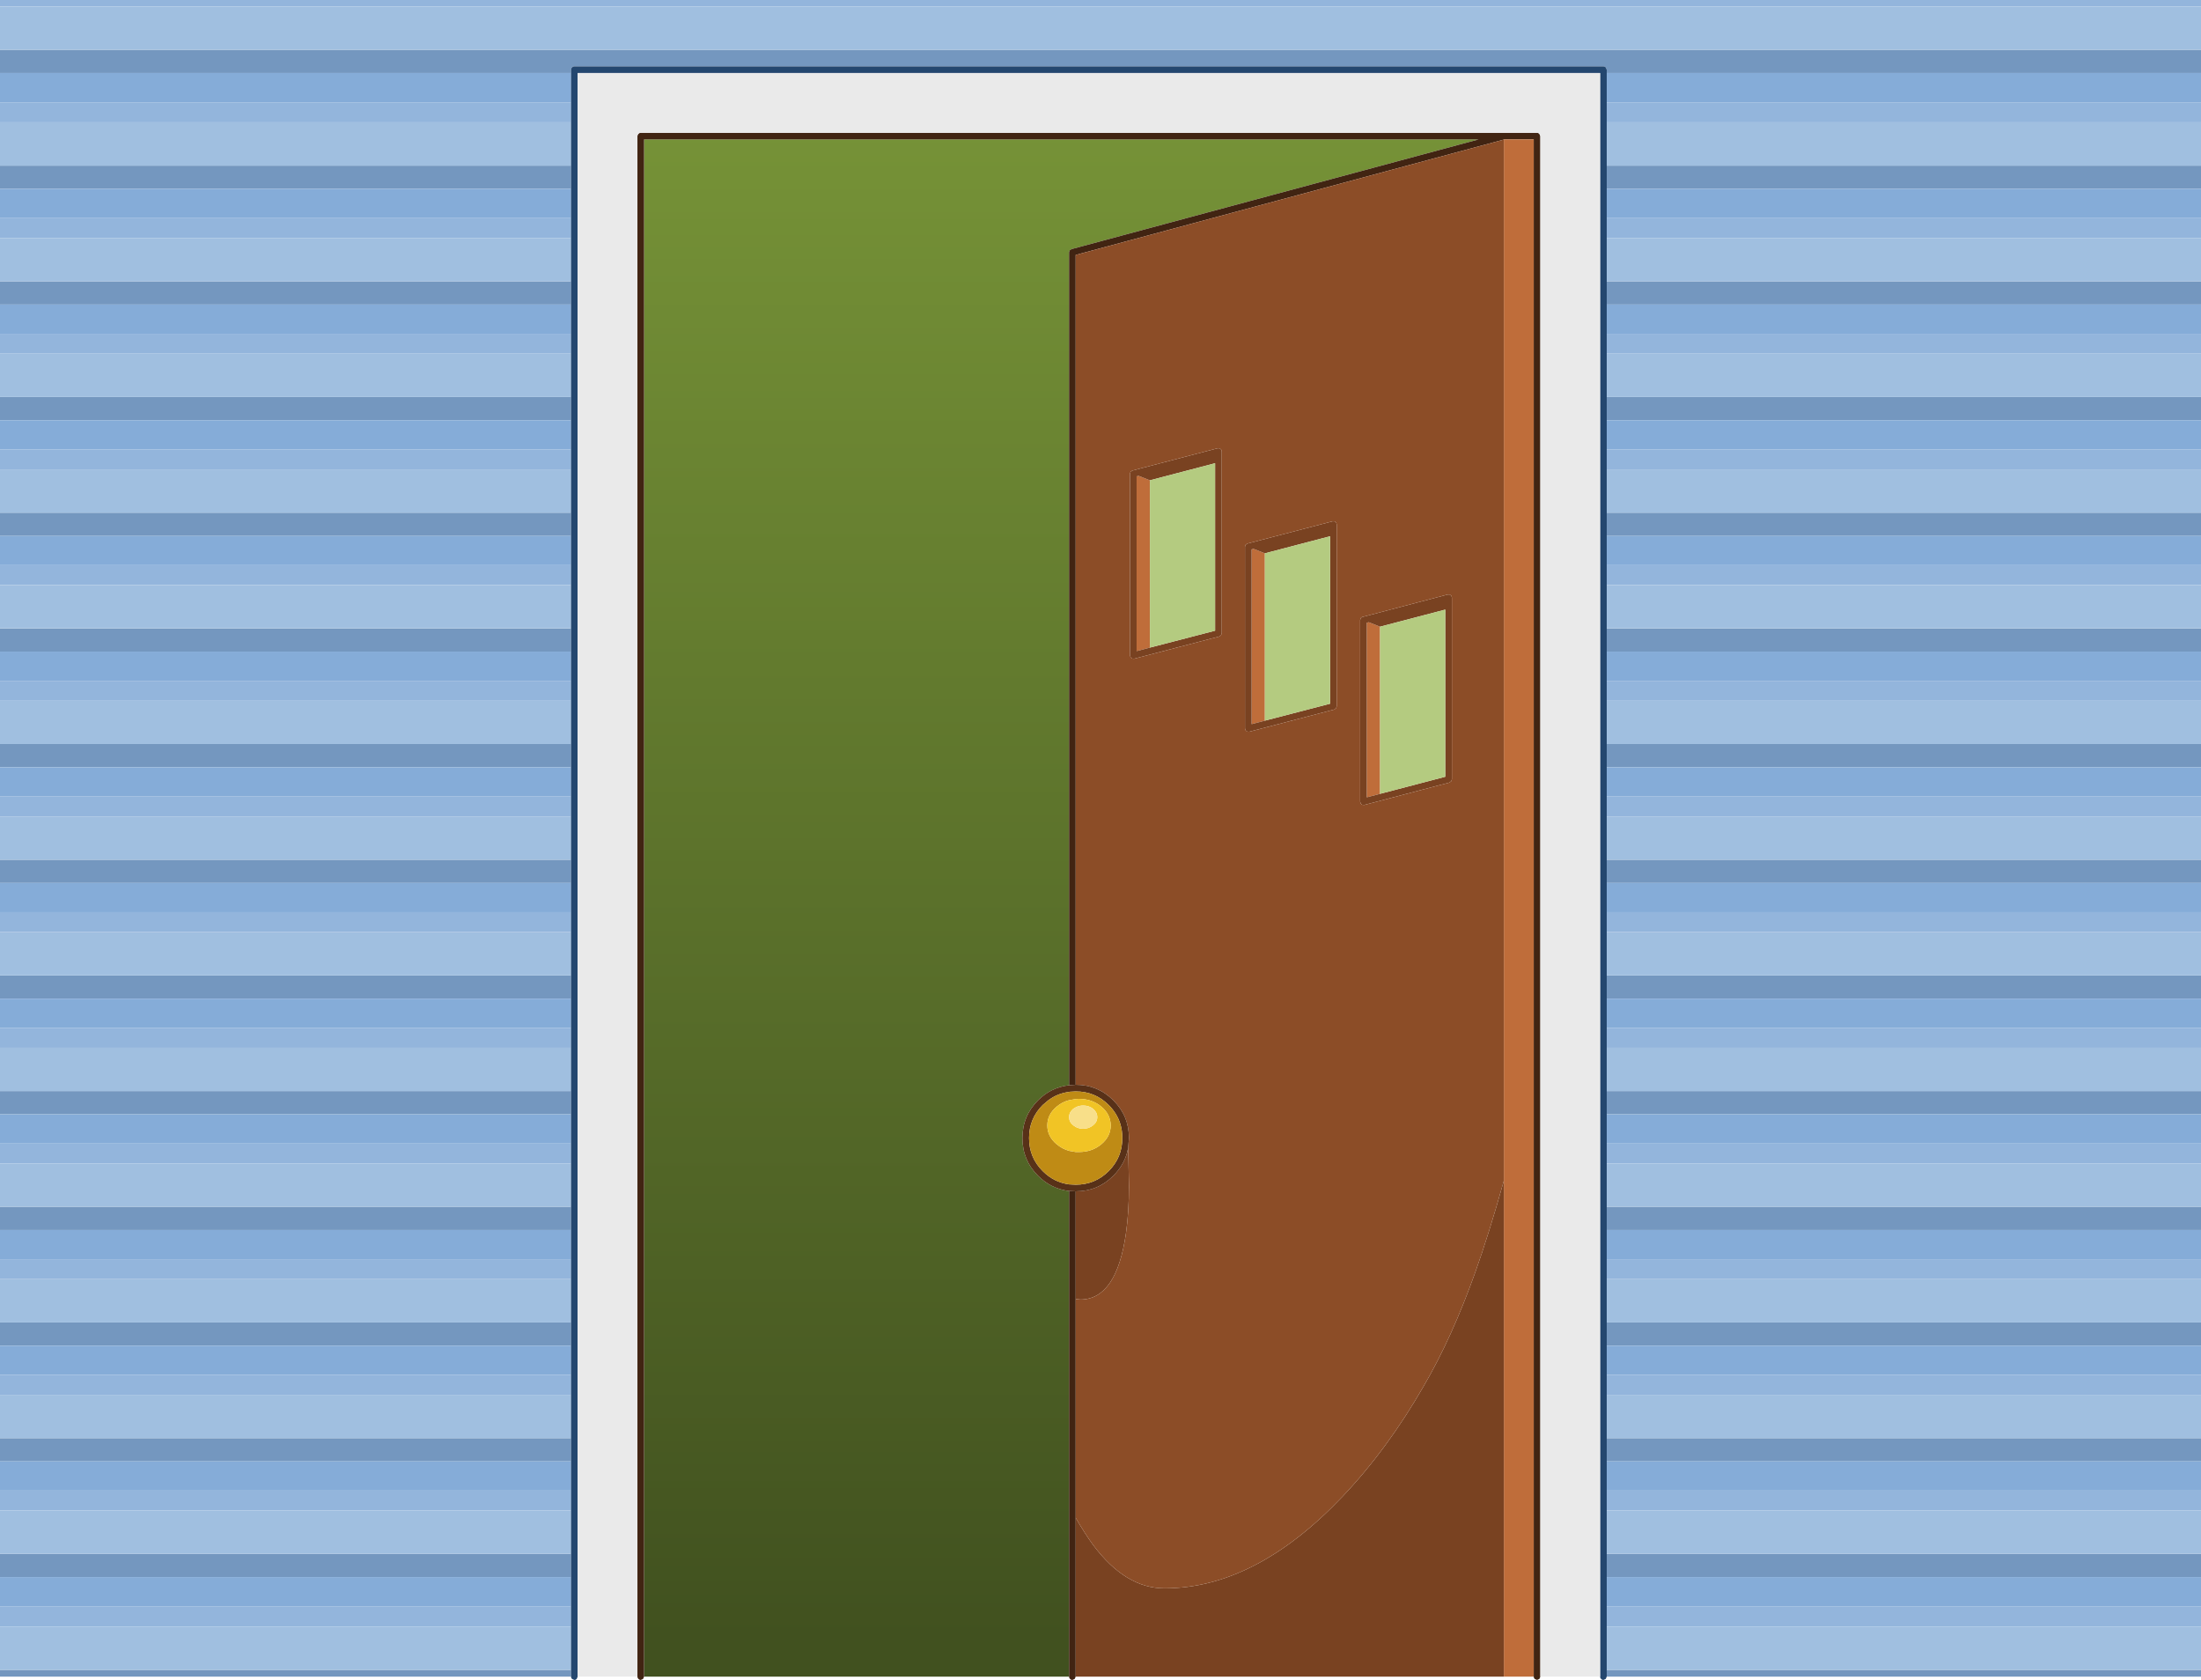 <?xml version="1.0" encoding="UTF-8" standalone="no"?>
<svg xmlns:ffdec="https://www.free-decompiler.com/flash" xmlns:xlink="http://www.w3.org/1999/xlink" ffdec:objectType="shape" height="506.1px" width="663.15px" xmlns="http://www.w3.org/2000/svg">
  <g transform="matrix(1.0, 0.0, 0.0, 1.0, 16.0, 13.0)">
    <path d="M306.1 492.1 L178.05 492.1 178.05 29.0 429.5 29.0 306.85 62.05 306.3 62.4 306.1 63.0 306.1 313.95 Q300.7 314.55 296.75 318.5 292.05 323.2 292.05 329.85 292.05 336.5 296.75 341.2 300.7 345.15 306.1 345.8 L306.1 492.1" fill="url(#gradient0)" fill-rule="evenodd" stroke="none"/>
    <path d="M-16.0 -11.05 L-16.0 -13.0 647.15 -13.0 647.15 -11.05 -16.0 -11.05 M647.15 17.85 L647.15 23.85 468.1 23.85 468.1 17.85 647.15 17.85 M647.15 52.7 L647.15 58.7 468.1 58.7 468.1 52.7 647.15 52.7 M647.15 87.55 L647.15 93.55 468.1 93.55 468.1 87.55 647.15 87.55 M647.15 122.4 L647.15 128.4 468.1 128.4 468.1 122.4 647.15 122.4 M647.15 157.25 L647.15 163.25 468.1 163.25 468.1 157.25 647.15 157.25 M647.15 192.1 L647.15 198.1 468.1 198.1 468.1 192.1 647.15 192.1 M647.15 226.95 L647.15 232.95 468.1 232.95 468.1 226.95 647.15 226.95 M647.15 261.8 L647.15 267.8 468.1 267.8 468.1 261.8 647.15 261.8 M647.15 296.65 L647.15 302.65 468.1 302.65 468.1 296.65 647.15 296.65 M647.15 331.5 L647.15 337.5 468.1 337.5 468.1 331.5 647.15 331.5 M647.15 366.35 L647.15 372.35 468.1 372.35 468.1 366.35 647.15 366.35 M647.15 401.2 L647.15 407.2 468.1 407.2 468.1 401.2 647.15 401.2 M647.15 436.05 L647.15 442.05 468.1 442.05 468.1 436.05 647.15 436.05 M647.15 471.0 L647.15 477.0 468.1 477.0 468.1 471.0 647.15 471.0 M-16.0 477.0 L-16.0 471.0 156.05 471.0 156.05 477.0 -16.0 477.0 M-16.0 442.05 L-16.0 436.05 156.05 436.05 156.05 442.05 -16.0 442.05 M-16.0 407.2 L-16.0 401.2 156.05 401.2 156.05 407.2 -16.0 407.2 M-16.0 372.35 L-16.0 366.35 156.05 366.35 156.05 372.35 -16.0 372.35 M-16.0 337.5 L-16.0 331.5 156.05 331.5 156.05 337.5 -16.0 337.5 M-16.0 302.65 L-16.0 296.65 156.05 296.65 156.05 302.65 -16.0 302.65 M-16.0 267.8 L-16.0 261.8 156.05 261.8 156.05 267.8 -16.0 267.8 M-16.0 232.95 L-16.0 226.95 156.05 226.95 156.05 232.95 -16.0 232.95 M-16.0 198.1 L-16.0 192.1 156.05 192.1 156.05 198.1 -16.0 198.1 M-16.0 163.25 L-16.0 157.25 156.05 157.25 156.05 163.25 -16.0 163.25 M-16.0 128.4 L-16.0 122.4 156.05 122.4 156.05 128.4 -16.0 128.4 M-16.0 93.55 L-16.0 87.55 156.05 87.55 156.05 93.55 -16.0 93.55 M-16.0 58.7 L-16.0 52.7 156.05 52.7 156.05 58.7 -16.0 58.7 M-16.0 23.85 L-16.0 17.85 156.05 17.85 156.05 23.85 -16.0 23.85" fill="#93b5dc" fill-rule="evenodd" stroke="none"/>
    <path d="M647.15 2.0 L647.15 9.0 468.1 9.0 468.1 8.0 467.8 7.3 Q467.5 7.0 467.1 7.0 L157.05 7.0 Q156.65 7.0 156.35 7.3 156.05 7.6 156.05 8.0 L156.05 9.0 -16.0 9.0 -16.0 2.0 647.15 2.0 M647.15 36.9 L647.15 43.9 468.1 43.9 468.1 36.9 647.15 36.9 M647.15 71.75 L647.15 78.75 468.1 78.75 468.1 71.75 647.15 71.75 M647.15 106.6 L647.15 113.6 468.1 113.6 468.1 106.6 647.15 106.6 M647.15 141.45 L647.15 148.45 468.1 148.45 468.1 141.45 647.15 141.45 M647.15 176.3 L647.15 183.3 468.1 183.3 468.1 176.3 647.15 176.3 M647.15 211.15 L647.15 218.15 468.1 218.15 468.1 211.15 647.15 211.15 M647.15 246.0 L647.15 253.0 468.1 253.0 468.1 246.0 647.15 246.0 M647.15 280.85 L647.15 287.85 468.1 287.85 468.1 280.85 647.15 280.85 M647.15 315.7 L647.15 322.7 468.1 322.7 468.1 315.7 647.15 315.7 M647.15 350.55 L647.15 357.55 468.1 357.55 468.1 350.55 647.15 350.55 M647.15 385.4 L647.15 392.4 468.1 392.4 468.1 385.4 647.15 385.4 M647.15 420.25 L647.15 427.25 468.1 427.25 468.1 420.25 647.15 420.25 M647.15 455.1 L647.15 462.1 468.1 462.1 468.1 455.1 647.15 455.1 M647.15 490.05 L647.15 492.1 468.1 492.1 468.1 490.05 647.15 490.05 M156.05 492.1 L-16.0 492.1 -16.0 490.05 156.05 490.05 156.05 492.1 M-16.0 462.1 L-16.0 455.1 156.05 455.1 156.05 462.1 -16.0 462.1 M-16.0 427.25 L-16.0 420.25 156.05 420.25 156.05 427.25 -16.0 427.25 M-16.0 392.4 L-16.0 385.4 156.05 385.4 156.05 392.4 -16.0 392.4 M-16.0 357.55 L-16.0 350.55 156.05 350.55 156.05 357.55 -16.0 357.55 M-16.0 322.7 L-16.0 315.7 156.05 315.7 156.05 322.7 -16.0 322.7 M-16.0 287.85 L-16.0 280.85 156.05 280.85 156.05 287.85 -16.0 287.85 M-16.0 253.0 L-16.0 246.0 156.05 246.0 156.05 253.0 -16.0 253.0 M-16.0 218.15 L-16.0 211.15 156.05 211.15 156.05 218.15 -16.0 218.15 M-16.0 183.3 L-16.0 176.3 156.05 176.3 156.05 183.3 -16.0 183.3 M-16.0 148.45 L-16.0 141.45 156.05 141.45 156.05 148.45 -16.0 148.45 M-16.0 113.6 L-16.0 106.6 156.05 106.6 156.05 113.6 -16.0 113.6 M-16.0 78.75 L-16.0 71.75 156.05 71.75 156.05 78.75 -16.0 78.75 M-16.0 43.9 L-16.0 36.9 156.05 36.9 156.05 43.9 -16.0 43.9" fill="#7497bf" fill-rule="evenodd" stroke="none"/>
    <path d="M647.15 9.0 L647.15 17.85 468.1 17.85 468.1 9.0 647.15 9.0 M647.15 43.9 L647.15 52.7 468.1 52.7 468.1 43.9 647.15 43.9 M647.15 78.75 L647.15 87.55 468.1 87.55 468.1 78.75 647.15 78.75 M647.15 113.6 L647.15 122.4 468.1 122.4 468.1 113.6 647.15 113.6 M647.15 148.45 L647.15 157.25 468.1 157.25 468.1 148.45 647.15 148.45 M647.15 183.3 L647.15 192.1 468.1 192.1 468.1 183.3 647.15 183.3 M647.15 218.15 L647.15 226.95 468.1 226.95 468.1 218.15 647.15 218.15 M647.15 253.0 L647.15 261.8 468.1 261.8 468.1 253.0 647.15 253.0 M647.15 287.85 L647.15 296.65 468.1 296.65 468.1 287.85 647.15 287.85 M647.15 322.7 L647.15 331.5 468.1 331.5 468.1 322.7 647.15 322.7 M647.15 357.55 L647.15 366.35 468.1 366.35 468.1 357.55 647.15 357.55 M647.15 392.4 L647.15 401.2 468.1 401.2 468.1 392.4 647.15 392.4 M647.15 427.25 L647.15 436.05 468.1 436.05 468.1 427.25 647.15 427.25 M647.15 462.1 L647.15 471.0 468.1 471.0 468.1 462.1 647.15 462.1 M-16.0 471.0 L-16.0 462.1 156.05 462.1 156.05 471.0 -16.0 471.0 M-16.0 436.05 L-16.0 427.25 156.05 427.25 156.05 436.05 -16.0 436.05 M-16.0 401.2 L-16.0 392.4 156.05 392.4 156.05 401.2 -16.0 401.2 M-16.0 366.35 L-16.0 357.55 156.05 357.55 156.05 366.35 -16.0 366.35 M-16.0 331.5 L-16.0 322.7 156.05 322.7 156.05 331.5 -16.0 331.5 M-16.0 296.65 L-16.0 287.85 156.05 287.85 156.05 296.65 -16.0 296.65 M-16.0 261.8 L-16.0 253.0 156.05 253.0 156.05 261.8 -16.0 261.8 M-16.0 226.95 L-16.0 218.15 156.05 218.15 156.05 226.95 -16.0 226.95 M-16.0 192.1 L-16.0 183.3 156.05 183.3 156.05 192.1 -16.0 192.1 M-16.0 157.25 L-16.0 148.45 156.05 148.45 156.05 157.25 -16.0 157.25 M-16.0 122.4 L-16.0 113.6 156.05 113.6 156.05 122.4 -16.0 122.4 M-16.0 87.55 L-16.0 78.75 156.05 78.75 156.05 87.55 -16.0 87.55 M-16.0 52.7 L-16.0 43.9 156.05 43.9 156.05 52.7 -16.0 52.7 M-16.0 17.85 L-16.0 9.0 156.05 9.0 156.05 17.85 -16.0 17.85" fill="#85acd8" fill-rule="evenodd" stroke="none"/>
    <path d="M647.15 -11.05 L647.15 2.0 -16.0 2.0 -16.0 -11.05 647.15 -11.05 M647.15 23.85 L647.15 36.9 468.1 36.9 468.1 23.85 647.15 23.85 M647.15 58.7 L647.15 71.75 468.1 71.75 468.1 58.7 647.15 58.7 M647.15 93.55 L647.15 106.6 468.1 106.6 468.1 93.55 647.15 93.55 M647.15 128.4 L647.15 141.45 468.1 141.45 468.1 128.4 647.15 128.4 M647.15 163.25 L647.15 176.3 468.1 176.3 468.1 163.25 647.15 163.25 M647.15 198.1 L647.15 211.15 468.1 211.15 468.1 198.1 647.15 198.1 M647.15 232.95 L647.15 246.0 468.1 246.0 468.1 232.95 647.15 232.95 M647.15 267.8 L647.15 280.85 468.1 280.85 468.1 267.8 647.15 267.8 M647.15 302.65 L647.15 315.7 468.1 315.7 468.1 302.65 647.15 302.65 M647.15 337.5 L647.15 350.55 468.1 350.55 468.1 337.5 647.15 337.5 M647.15 372.35 L647.15 385.4 468.1 385.4 468.1 372.35 647.15 372.35 M647.15 407.2 L647.15 420.25 468.1 420.25 468.1 407.2 647.15 407.2 M647.15 442.05 L647.15 455.1 468.1 455.1 468.1 442.05 647.15 442.05 M647.15 477.0 L647.15 490.05 468.1 490.05 468.1 477.0 647.15 477.0 M-16.0 490.05 L-16.0 477.0 156.05 477.0 156.05 490.05 -16.0 490.05 M-16.0 455.1 L-16.0 442.05 156.05 442.05 156.05 455.1 -16.0 455.1 M-16.0 420.25 L-16.0 407.2 156.05 407.2 156.05 420.25 -16.0 420.25 M-16.0 385.4 L-16.0 372.35 156.05 372.35 156.05 385.4 -16.0 385.4 M-16.0 350.55 L-16.0 337.5 156.05 337.5 156.05 350.55 -16.0 350.55 M-16.0 315.7 L-16.0 302.65 156.05 302.65 156.05 315.7 -16.0 315.7 M-16.0 280.85 L-16.0 267.8 156.05 267.8 156.05 280.85 -16.0 280.85 M-16.0 246.0 L-16.0 232.95 156.05 232.95 156.05 246.0 -16.0 246.0 M-16.0 211.15 L-16.0 198.1 156.05 198.1 156.05 211.15 -16.0 211.15 M-16.0 176.3 L-16.0 163.25 156.05 163.25 156.05 176.3 -16.0 176.3 M-16.0 141.45 L-16.0 128.4 156.05 128.4 156.05 141.45 -16.0 141.45 M-16.0 106.6 L-16.0 93.55 156.05 93.55 156.05 106.6 -16.0 106.6 M-16.0 71.75 L-16.0 58.7 156.05 58.7 156.05 71.75 -16.0 71.75 M-16.0 36.9 L-16.0 23.85 156.05 23.85 156.05 36.9 -16.0 36.9" fill="#a0bfe0" fill-rule="evenodd" stroke="none"/>
    <path d="M468.1 492.1 L467.8 492.8 467.1 493.1 Q466.7 493.1 466.4 492.8 466.1 492.5 466.1 492.1 L466.1 9.0 158.05 9.0 158.05 492.1 157.75 492.8 Q157.45 493.1 157.05 493.1 L156.35 492.8 Q156.05 492.5 156.05 492.1 L156.05 490.05 156.05 477.0 156.05 471.0 156.05 462.1 156.05 455.1 156.05 442.05 156.05 436.05 156.05 427.25 156.05 420.25 156.05 407.2 156.05 401.2 156.05 392.4 156.05 385.4 156.05 372.35 156.05 366.35 156.05 357.55 156.05 350.55 156.05 337.5 156.05 331.5 156.05 322.7 156.05 315.7 156.05 302.65 156.05 296.65 156.05 287.85 156.05 280.85 156.05 267.8 156.05 261.8 156.05 253.0 156.05 246.0 156.05 232.95 156.05 226.95 156.05 218.15 156.05 211.15 156.05 198.1 156.05 192.1 156.05 183.3 156.05 176.3 156.05 163.25 156.05 157.25 156.05 148.45 156.05 141.45 156.05 128.4 156.05 122.4 156.05 113.6 156.05 106.6 156.05 93.55 156.05 87.55 156.05 78.75 156.05 71.75 156.05 58.7 156.05 52.7 156.05 43.9 156.05 36.9 156.05 23.85 156.05 17.85 156.05 9.0 156.05 8.0 Q156.05 7.6 156.35 7.3 156.65 7.0 157.05 7.0 L467.1 7.0 Q467.5 7.0 467.8 7.3 L468.1 8.0 468.1 9.0 468.1 17.85 468.1 23.85 468.1 36.9 468.1 43.9 468.1 52.7 468.1 58.7 468.1 71.75 468.1 78.75 468.1 87.55 468.1 93.55 468.1 106.6 468.1 113.6 468.1 122.4 468.1 128.4 468.1 141.45 468.1 148.45 468.1 157.25 468.1 163.25 468.1 176.3 468.1 183.3 468.1 192.1 468.1 198.1 468.1 211.15 468.1 218.15 468.1 226.95 468.1 232.95 468.1 246.0 468.1 253.0 468.1 261.8 468.1 267.8 468.1 280.85 468.1 287.85 468.1 296.65 468.1 302.65 468.1 315.7 468.1 322.7 468.1 331.5 468.1 337.5 468.1 350.55 468.1 357.55 468.1 366.35 468.1 372.35 468.1 385.4 468.1 392.4 468.1 401.2 468.1 407.2 468.1 420.25 468.1 427.25 468.1 436.05 468.1 442.05 468.1 455.1 468.1 462.1 468.1 471.0 468.1 477.0 468.1 490.05 468.1 492.1" fill="#24476f" fill-rule="evenodd" stroke="none"/>
    <path d="M448.1 492.1 L447.8 492.8 447.1 493.1 446.4 492.8 Q446.1 492.5 446.1 492.1 L446.1 29.0 437.25 29.0 437.1 29.05 308.1 63.8 308.1 313.8 306.1 313.95 306.1 63.0 306.3 62.4 306.85 62.05 429.5 29.0 178.05 29.0 178.05 492.1 177.75 492.8 177.05 493.1 Q176.65 493.1 176.35 492.8 176.05 492.5 176.05 492.1 L176.05 28.0 Q176.05 27.6 176.35 27.3 176.65 27.0 177.05 27.0 L437.0 27.0 437.25 27.0 447.1 27.0 Q447.5 27.0 447.8 27.3 L448.1 28.0 448.1 492.1 M308.1 492.1 L307.8 492.8 307.1 493.1 Q306.7 493.1 306.4 492.8 306.1 492.5 306.1 492.1 L306.1 345.8 308.1 345.9 308.1 378.35 308.1 444.25 308.1 492.1" fill="#412412" fill-rule="evenodd" stroke="none"/>
    <path d="M466.1 492.1 L448.1 492.1 448.1 28.0 447.8 27.3 Q447.5 27.0 447.1 27.0 L437.25 27.0 437.0 27.0 177.05 27.0 Q176.65 27.0 176.35 27.3 176.05 27.6 176.05 28.0 L176.05 492.1 158.05 492.1 158.05 9.0 466.1 9.0 466.1 492.1" fill="#eaeaea" fill-rule="evenodd" stroke="none"/>
    <path d="M446.1 492.1 L437.1 492.1 437.1 342.7 437.1 29.05 437.25 29.0 446.1 29.0 446.1 492.1 M330.45 182.1 L326.45 183.15 326.45 130.5 327.05 130.35 330.45 131.7 330.45 182.1 M365.1 204.1 L361.1 205.15 361.1 152.5 361.7 152.35 365.1 153.7 365.1 204.1 M399.8 226.15 L395.8 227.2 395.8 174.6 396.4 174.45 399.8 175.8 399.8 226.15" fill="#bf6d3a" fill-rule="evenodd" stroke="none"/>
    <path d="M437.1 492.1 L308.1 492.1 308.1 444.25 Q311.0 449.25 313.4 452.5 323.15 465.5 334.85 465.5 362.2 465.5 388.4 437.95 402.0 423.65 413.0 404.5 421.45 390.0 428.45 370.4 432.65 358.65 437.1 342.7 L437.1 492.1 M350.85 122.05 L351.45 122.05 351.95 122.45 352.1 123.0 352.1 177.75 351.9 178.35 351.35 178.75 325.7 185.45 325.1 185.4 324.65 185.05 324.45 184.45 324.45 129.7 324.65 129.1 325.2 128.75 350.85 122.05 M386.6 144.45 L386.75 145.0 386.75 199.75 386.55 200.35 386.0 200.75 360.35 207.45 359.75 207.4 359.3 207.05 359.1 206.45 359.1 151.7 359.3 151.1 359.85 150.75 385.5 144.05 386.1 144.05 386.6 144.45 M330.45 131.7 L327.05 130.35 326.45 130.5 326.45 183.15 330.45 182.1 350.1 177.0 350.1 126.55 330.45 131.7 M365.1 153.7 L361.7 152.35 361.1 152.5 361.1 205.15 365.1 204.1 384.75 199.0 384.75 148.55 365.1 153.7 M393.8 173.8 L394.0 173.2 Q394.2 172.9 394.55 172.85 L420.2 166.1 420.8 166.1 421.3 166.5 421.45 167.05 421.45 221.75 421.25 222.35 420.7 222.75 395.05 229.5 394.45 229.45 Q394.15 229.35 394.0 229.1 L393.8 228.5 393.8 173.8 M399.8 175.8 L396.4 174.45 395.8 174.6 395.8 227.2 399.8 226.15 419.45 221.0 419.45 170.65 399.8 175.8 M323.9 332.85 L324.0 336.75 324.15 344.25 Q324.15 352.15 323.25 358.5 320.4 378.5 309.5 378.5 L308.1 378.35 308.1 345.9 Q314.75 345.9 319.45 341.2 323.05 337.6 323.9 332.85" fill="#794221" fill-rule="evenodd" stroke="none"/>
    <path d="M386.6 144.45 L386.1 144.05 385.5 144.05 359.85 150.75 359.3 151.1 359.1 151.7 359.1 206.45 359.3 207.05 359.75 207.4 360.35 207.45 386.0 200.75 386.55 200.35 386.75 199.75 386.75 145.0 386.6 144.45 M350.85 122.05 L325.2 128.75 324.65 129.1 324.45 129.7 324.45 184.45 324.65 185.05 325.1 185.4 325.7 185.45 351.35 178.75 351.9 178.35 352.1 177.75 352.1 123.0 351.95 122.45 351.45 122.05 350.85 122.05 M393.8 173.8 L393.8 228.5 394.0 229.1 Q394.15 229.35 394.45 229.45 L395.05 229.5 420.7 222.75 421.25 222.35 421.45 221.75 421.45 167.05 421.3 166.5 420.8 166.1 420.2 166.1 394.55 172.85 Q394.2 172.9 394.0 173.2 L393.8 173.8 M308.1 378.35 L309.5 378.5 Q320.4 378.5 323.25 358.5 324.15 352.15 324.15 344.25 L324.0 336.75 323.9 332.85 324.15 329.85 Q324.15 323.2 319.45 318.5 314.75 313.8 308.1 313.8 L308.1 63.8 437.1 29.05 437.1 342.7 Q432.65 358.65 428.45 370.4 421.45 390.0 413.0 404.5 402.0 423.65 388.4 437.95 362.2 465.5 334.85 465.5 323.15 465.5 313.4 452.5 311.0 449.25 308.1 444.25 L308.1 378.35" fill="#8c4d27" fill-rule="evenodd" stroke="none"/>
    <path d="M330.45 182.1 L330.45 131.7 350.1 126.55 350.1 177.0 330.45 182.1 M365.1 153.7 L384.75 148.55 384.75 199.0 365.1 204.1 365.1 153.7 M399.8 226.15 L399.8 175.8 419.45 170.65 419.45 221.0 399.8 226.15" fill="#b4cb80" fill-rule="evenodd" stroke="none"/>
    <path d="M308.1 313.8 Q314.75 313.8 319.45 318.5 324.15 323.2 324.15 329.85 L323.9 332.85 Q323.05 337.6 319.45 341.2 314.75 345.9 308.1 345.9 L306.1 345.8 Q300.7 345.15 296.75 341.2 292.05 336.5 292.05 329.85 292.05 323.2 296.75 318.5 300.7 314.55 306.1 313.95 L308.1 313.8 M308.1 315.8 L306.3 315.9 306.1 315.95 Q302.55 316.4 299.75 318.55 L298.15 319.9 Q294.05 324.0 294.05 329.85 294.05 335.7 298.15 339.8 301.55 343.2 306.1 343.8 L308.1 343.9 Q313.95 343.9 318.05 339.8 322.15 335.7 322.15 329.85 322.15 327.5 321.5 325.45 320.5 322.35 318.05 319.9 313.95 315.8 308.1 315.8" fill="#583118" fill-rule="evenodd" stroke="none"/>
    <path d="M308.1 315.8 Q313.95 315.8 318.05 319.9 320.5 322.35 321.5 325.45 322.15 327.5 322.15 329.85 322.15 335.7 318.05 339.8 313.95 343.9 308.1 343.9 L306.1 343.8 Q301.55 343.2 298.15 339.8 294.05 335.7 294.05 329.85 294.05 324.0 298.15 319.9 L299.75 318.55 Q302.55 316.4 306.1 315.95 L306.3 315.9 308.1 315.8 M308.1 318.1 L306.1 318.45 Q304.0 319.0 302.35 320.4 299.55 322.75 299.55 326.05 299.55 329.35 302.35 331.7 304.0 333.1 306.1 333.7 L308.1 334.05 308.6 334.05 309.1 334.05 Q313.05 334.05 315.85 331.7 318.65 329.35 318.65 326.05 L318.65 326.0 Q318.6 322.7 315.85 320.4 313.05 318.05 309.1 318.05 L308.1 318.1" fill="#bf8b15" fill-rule="evenodd" stroke="none"/>
    <path d="M308.1 318.1 L309.1 318.05 Q313.05 318.05 315.85 320.4 318.6 322.7 318.65 326.0 L318.65 326.05 Q318.65 329.35 315.85 331.7 313.05 334.05 309.1 334.05 L308.6 334.05 308.1 334.05 306.1 333.7 Q304.0 333.1 302.35 331.7 299.55 329.35 299.55 326.05 299.55 322.75 302.35 320.4 304.0 319.0 306.1 318.45 L308.1 318.1 M308.1 320.6 L307.35 321.05 Q306.15 322.05 306.1 323.45 L306.1 323.65 Q306.15 325.05 307.35 326.0 L308.1 326.5 Q309.1 327.05 310.35 327.05 312.1 327.05 313.35 326.0 314.6 325.0 314.6 323.55 314.6 322.1 313.35 321.05 312.1 320.05 310.35 320.05 309.1 320.05 308.1 320.6" fill="#f1c425" fill-rule="evenodd" stroke="none"/>
    <path d="M308.1 320.6 Q309.1 320.05 310.35 320.05 312.1 320.05 313.35 321.05 314.6 322.1 314.6 323.55 314.6 325.0 313.35 326.0 312.1 327.05 310.35 327.05 309.1 327.05 308.1 326.5 L307.35 326.0 Q306.15 325.05 306.1 323.65 L306.1 323.45 Q306.15 322.05 307.35 321.05 L308.1 320.6" fill="#f8df89" fill-rule="evenodd" stroke="none"/>
  </g>
  <defs>
    <linearGradient gradientTransform="matrix(0.0, -0.29, 0.304, 0.0, 304.6, 243.05)" gradientUnits="userSpaceOnUse" id="gradient0" spreadMethod="pad" x1="-819.2" x2="819.2">
      <stop offset="0.0" stop-color="#41511f"/>
      <stop offset="1.0" stop-color="#789538"/>
    </linearGradient>
  </defs>
</svg>
